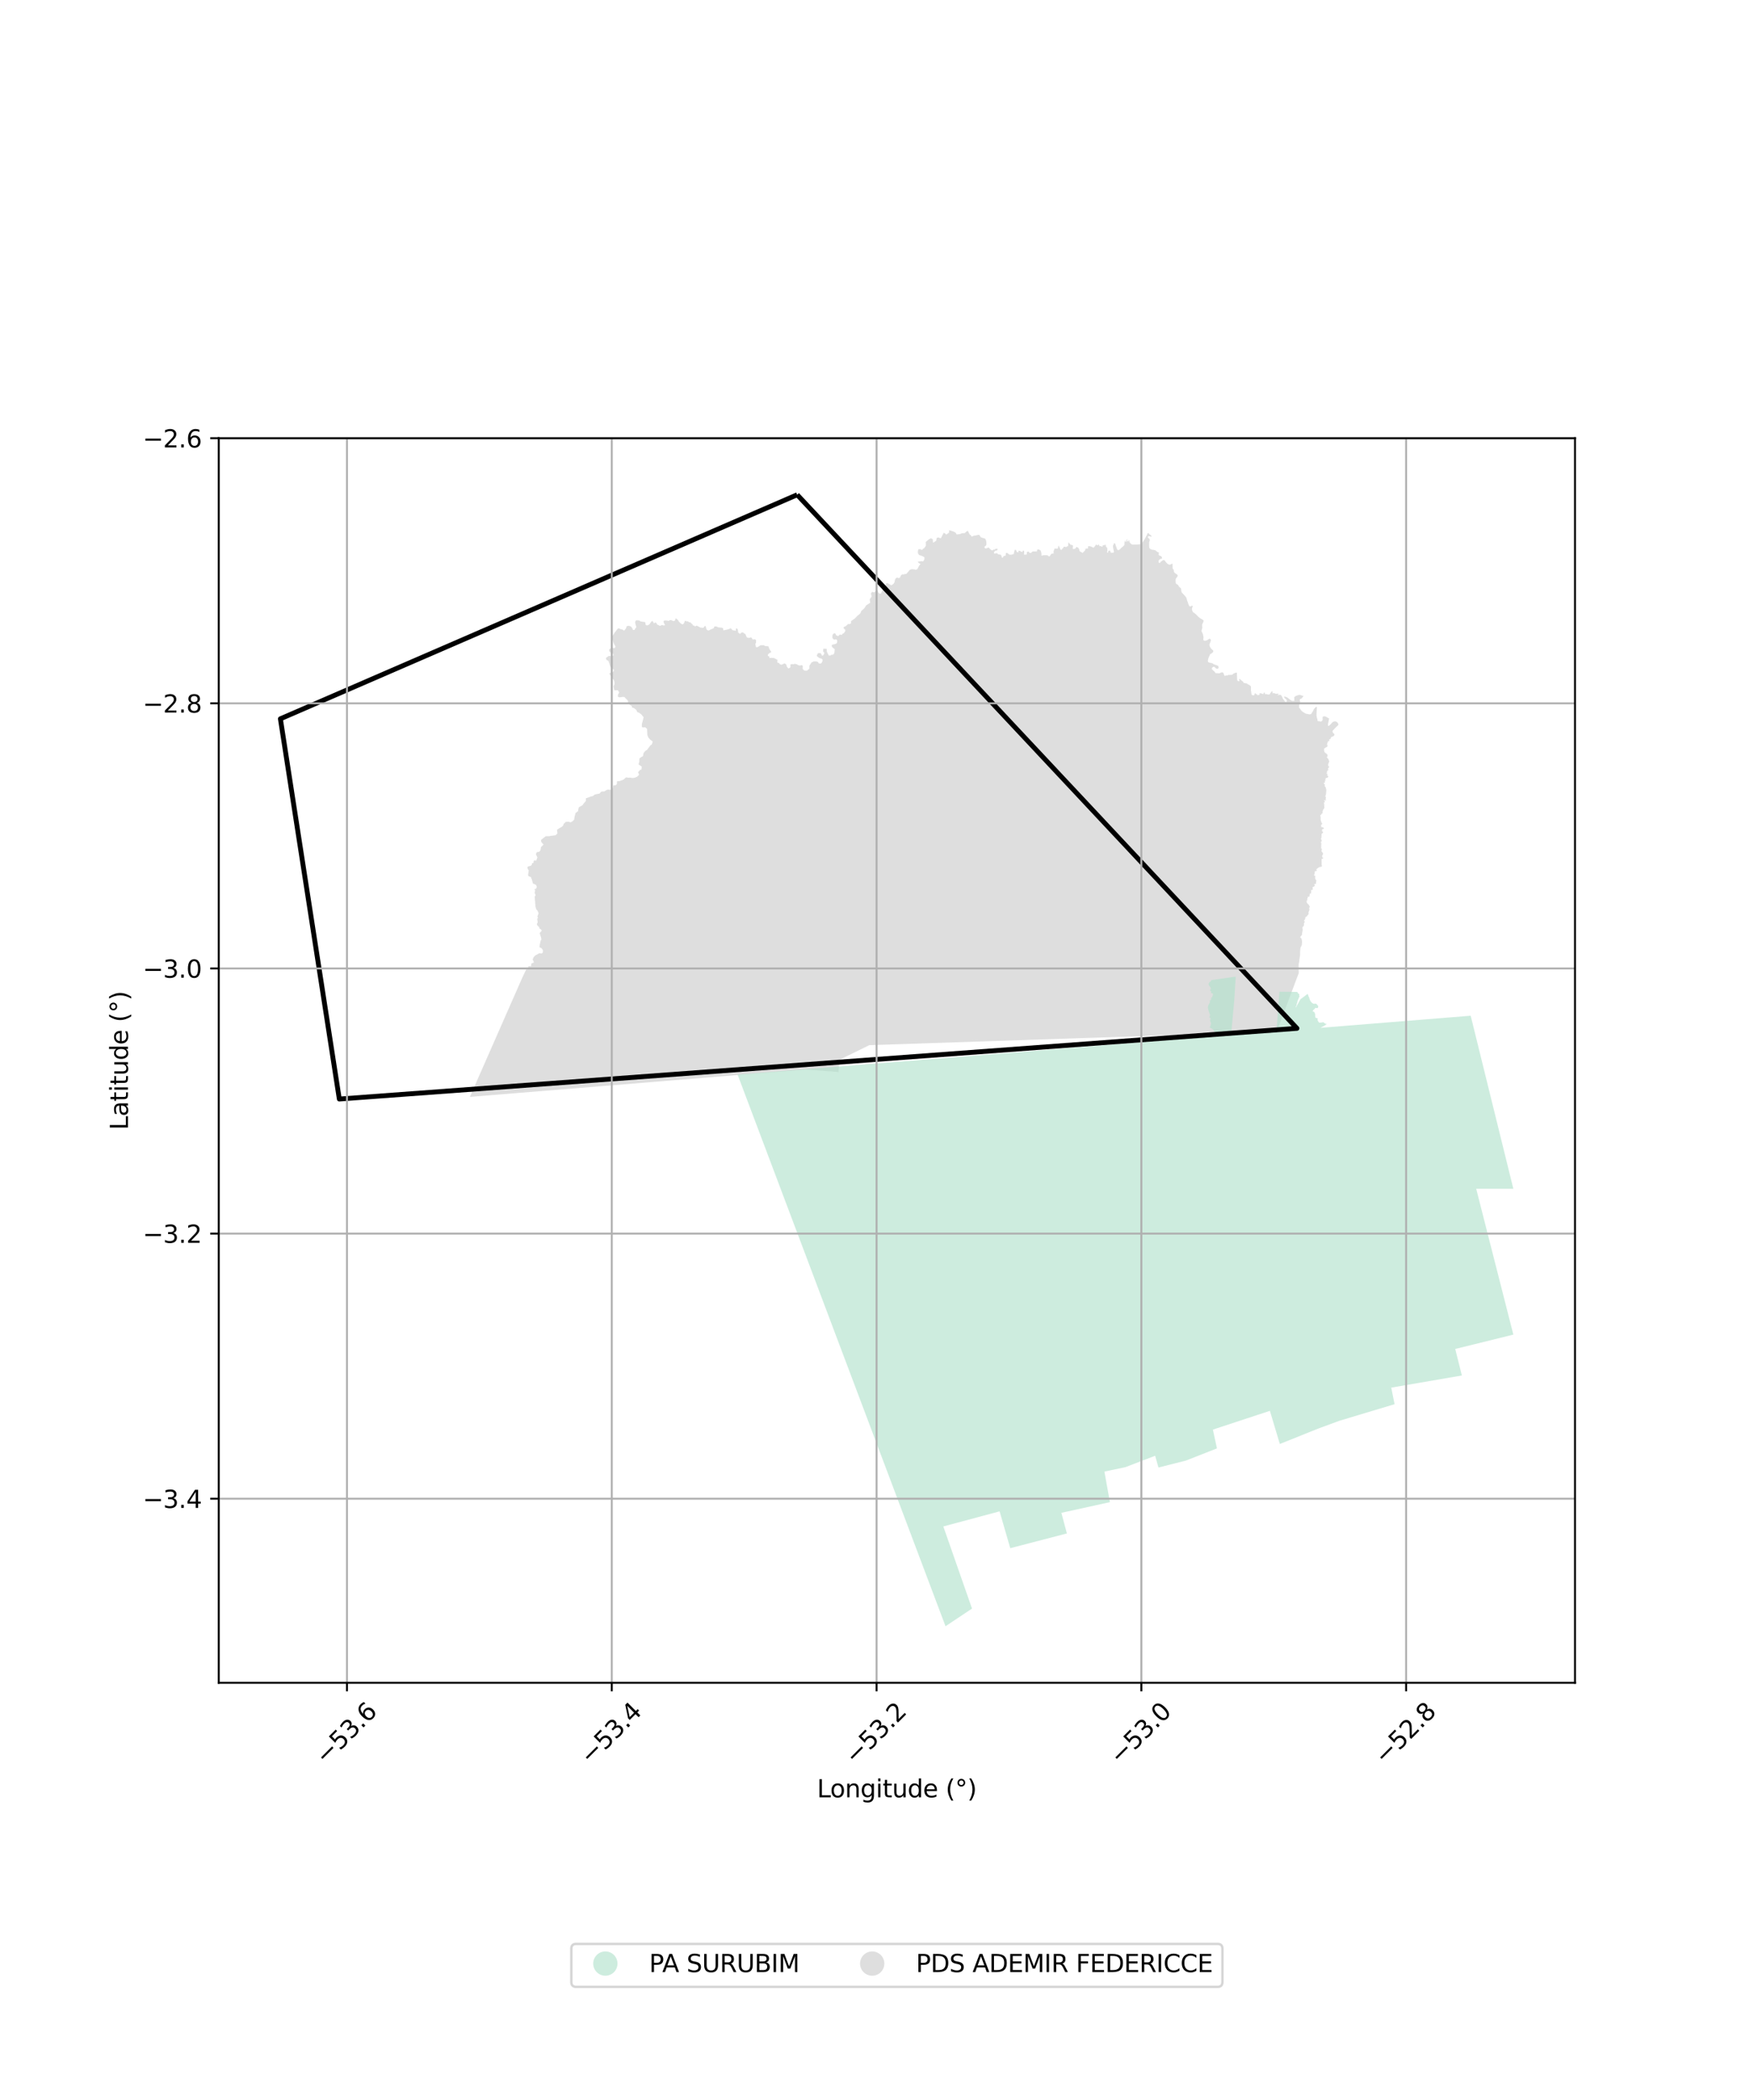 <?xml version="1.0" encoding="utf-8" standalone="no"?>
<!DOCTYPE svg PUBLIC "-//W3C//DTD SVG 1.1//EN"
  "http://www.w3.org/Graphics/SVG/1.1/DTD/svg11.dtd">
<svg xmlns:xlink="http://www.w3.org/1999/xlink" width="720pt" height="864pt" viewBox="0 0 720 864" xmlns="http://www.w3.org/2000/svg" version="1.1">
 <defs>
  <style type="text/css">*{stroke-linejoin: round; stroke-linecap: butt}</style>
 </defs>
 <g id="figure_1">
  <g id="patch_1">
   <path d="M 0 864 
L 720 864 
L 720 0 
L 0 0 
z
" style="fill: #ffffff"/>
  </g>
  <g id="axes_1">
   <g id="patch_2">
    <path d="M 90 692.359 
L 648 692.359 
L 648 180.281 
L 90 180.281 
z
" style="fill: #ffffff"/>
   </g>
   <g id="PatchCollection_1">
    <path d="M 548.105 303.024 
L 547.581 303.458 
L 547.351 304.058 
L 546.775 304.269 
L 547.037 304.799 
L 546.428 304.944 
L 546.171 305.55 
L 545.94 306.413 
L 546.263 306.732 
L 546.037 307.222 
L 545.571 307.482 
L 544.775 307.978 
L 544.794 309.006 
L 545.041 309.56 
L 545.74 310.076 
L 546.157 310.531 
L 546.185 311.168 
L 545.872 311.539 
L 546.581 312.382 
L 546.881 313.284 
L 546.428 314.49 
L 546.495 315.228 
L 546.856 315.279 
L 546.799 315.771 
L 546.396 316.094 
L 546.485 316.955 
L 546.014 317.141 
L 545.96 317.938 
L 545.727 318.215 
L 546.246 318.54 
L 546.249 318.674 
L 545.924 318.924 
L 546.404 319.289 
L 546.541 319.568 
L 546.274 319.887 
L 545.588 320.115 
L 545.264 320.482 
L 545.347 321.161 
L 544.979 321.318 
L 545.202 321.878 
L 544.843 321.977 
L 544.628 322.305 
L 544.745 322.515 
L 545.107 322.767 
L 545.02 323.465 
L 545.405 323.929 
L 545.543 324.349 
L 545.704 325.223 
L 545.504 327.093 
L 545.281 327.456 
L 545.339 327.764 
L 545.505 328.01 
L 545.518 328.456 
L 545.36 328.634 
L 545.355 328.853 
L 545.679 329.132 
L 545.481 329.276 
L 545.116 329.273 
L 544.615 329.328 
L 545.06 329.641 
L 545.1 330.113 
L 544.852 330.079 
L 544.62 330.293 
L 544.781 330.562 
L 544.897 332.511 
L 544.595 332.794 
L 544.269 333.355 
L 544.138 334.041 
L 544.153 334.639 
L 543.617 334.838 
L 543.603 335.224 
L 543.19 335.405 
L 543.245 335.72 
L 543.335 336.425 
L 543.354 337.532 
L 543.564 337.861 
L 543.606 338.373 
L 543.831 338.526 
L 543.975 338.811 
L 543.863 339.219 
L 543.54 339.295 
L 543.573 339.678 
L 543.532 340.24 
L 543.872 340.305 
L 544.422 340.45 
L 544.677 340.77 
L 544.644 341.063 
L 544.015 341.132 
L 543.918 341.617 
L 543.935 341.981 
L 544.188 342.16 
L 544.386 342.397 
L 544.181 342.794 
L 543.772 343.021 
L 543.719 343.5 
L 543.699 344.086 
L 543.654 344.597 
L 543.49 345.234 
L 543.814 345.851 
L 543.573 346.401 
L 543.385 346.654 
L 543.611 346.802 
L 543.566 349.029 
L 543.91 349.316 
L 543.776 349.717 
L 543.671 350.077 
L 543.808 350.38 
L 544.055 350.678 
L 544.333 351.037 
L 544.322 351.355 
L 544.229 351.713 
L 543.936 351.983 
L 544.06 352.818 
L 544.362 352.843 
L 544.421 353.096 
L 544.123 353.308 
L 543.732 353.434 
L 543.78 355.936 
L 543.91 356.201 
L 543.781 356.54 
L 543.284 356.692 
L 542.706 356.792 
L 542.28 357.088 
L 541.82 357.434 
L 541.504 357.776 
L 541.785 358.042 
L 541.728 358.338 
L 541.338 358.364 
L 540.977 358.498 
L 540.908 358.838 
L 540.826 359.489 
L 540.632 360.261 
L 541.161 360.37 
L 541.088 360.883 
L 541.107 361.502 
L 541.264 361.815 
L 541.629 362.316 
L 541.449 362.882 
L 541.495 363.598 
L 540.67 363.762 
L 540.986 364.279 
L 540.798 364.622 
L 540.414 364.816 
L 540.081 364.944 
L 540.069 365.325 
L 540.081 365.676 
L 540.109 366.128 
L 539.55 366.173 
L 539.354 366.349 
L 539.501 366.939 
L 539.399 367.167 
L 539.363 367.664 
L 538.853 367.696 
L 538.842 368.167 
L 538.739 368.528 
L 538.714 368.928 
L 538.416 368.974 
L 538.071 368.863 
L 538.057 369.405 
L 537.883 369.575 
L 537.839 369.82 
L 537.905 370.279 
L 537.691 370.538 
L 537.558 370.824 
L 537.602 371.052 
L 537.677 371.373 
L 537.861 371.676 
L 538.296 372.075 
L 538.648 372.546 
L 538.889 373.104 
L 538.636 373.551 
L 538.752 374.373 
L 538.333 375.376 
L 538.381 375.74 
L 538.443 375.977 
L 538.263 376.244 
L 538.105 376.473 
L 537.825 376.668 
L 537.7 377.071 
L 537.236 377.22 
L 536.998 377.57 
L 537.012 377.956 
L 536.952 378.195 
L 536.808 378.391 
L 536.663 378.507 
L 536.564 378.733 
L 536.547 378.89 
L 536.601 379.03 
L 536.751 379.086 
L 536.814 379.126 
L 536.784 379.359 
L 536.611 379.595 
L 536.473 380.054 
L 536.515 380.618 
L 536.306 381.073 
L 535.917 381.417 
L 535.841 381.866 
L 535.963 382.237 
L 535.919 382.877 
L 535.833 383.4 
L 535.731 383.896 
L 535.685 384.549 
L 535.452 384.904 
L 535.032 385.388 
L 534.994 385.801 
L 535.306 385.956 
L 535.475 386.23 
L 535.719 387.274 
L 535.597 388.879 
L 535.04 389.938 
L 534.934 391.255 
L 534.901 391.32 
L 534.888 392.973 
L 534.61 394.796 
L 534.539 395.598 
L 534.289 396.801 
L 534.361 400.287 
L 525.795 423.155 
L 507.094 425.052 
L 357.66 430.009 
L 345.277 436.076 
L 345.066 441.059 
L 331.145 440.046 
L 193.332 451.291 
L 195.364 446.718 
L 196.847 443.266 
L 214.822 402.386 
L 216.499 398.856 
L 217.242 398.855 
L 217.324 398.296 
L 217.323 397.619 
L 217.582 397.487 
L 218.466 397.55 
L 218.66 396.373 
L 219.678 395.979 
L 219.154 394.708 
L 219.591 393.764 
L 220.232 393.105 
L 221.867 392.19 
L 222.93 392.277 
L 223.323 391.883 
L 223.37 390.919 
L 222.878 390.195 
L 221.928 389.667 
L 222.055 388.792 
L 222.294 387.653 
L 222.421 387.019 
L 222.756 386.555 
L 222.568 385.544 
L 222.02 383.935 
L 222.909 382.895 
L 222.44 382.252 
L 221.995 382.088 
L 221.828 381.484 
L 220.935 380.54 
L 220.929 379.994 
L 221.219 379.586 
L 221.027 377.941 
L 221.379 377.686 
L 221.084 377.114 
L 221.36 376.42 
L 221.584 375.713 
L 221.197 374.781 
L 220.61 374.057 
L 220.277 372.808 
L 219.989 368.823 
L 220.332 368.508 
L 220.264 367.94 
L 219.959 367.398 
L 220.052 366.888 
L 220.184 366.312 
L 219.863 365.925 
L 220.671 365.523 
L 220.835 364.765 
L 220.552 364.089 
L 219.249 363.462 
L 218.821 361.843 
L 218.522 361.199 
L 218.502 360.925 
L 218.298 360.803 
L 217.474 360.496 
L 217.263 360.005 
L 217.539 358.113 
L 217.063 357.401 
L 217.009 356.646 
L 217.499 356.428 
L 218.406 356.194 
L 218.768 355.858 
L 218.889 355.273 
L 219.186 355.046 
L 219.54 355.007 
L 219.564 354.233 
L 219.93 353.987 
L 220.605 354.121 
L 221.109 352.754 
L 220.469 351.457 
L 220.852 350.623 
L 221.911 350.432 
L 222.417 349.659 
L 222.564 348.529 
L 223.627 347.482 
L 222.908 346.68 
L 222.595 346.127 
L 222.613 345.549 
L 224.576 344.017 
L 225.864 344.036 
L 226.584 343.894 
L 227.499 343.783 
L 228.633 343.625 
L 229.353 342.897 
L 229.16 341.399 
L 229.94 340.861 
L 231.264 340.109 
L 231.718 339.59 
L 231.958 338.859 
L 232.335 338.673 
L 232.591 338.228 
L 233.4 338.056 
L 234.097 338.143 
L 234.754 338.344 
L 235.657 337.814 
L 236.248 337.14 
L 236.368 336.17 
L 236.804 334.498 
L 237.825 333.745 
L 237.981 332.737 
L 238.14 332.16 
L 238.652 331.854 
L 239.215 331.561 
L 239.706 331.227 
L 240.194 330.496 
L 240.607 330.091 
L 241.06 329.44 
L 241.058 328.488 
L 241.156 328.341 
L 241.609 328.277 
L 242.456 327.958 
L 243.199 327.679 
L 243.944 327.517 
L 244.459 327.038 
L 245.292 326.745 
L 246.646 326.52 
L 247.392 325.687 
L 248.789 325.554 
L 249.433 325.092 
L 249.813 324.928 
L 250.309 324.884 
L 251.818 325.017 
L 252.059 324.351 
L 252.302 323.476 
L 252.343 323.194 
L 252.614 323.031 
L 253.093 323.159 
L 253.753 322.71 
L 253.872 322.133 
L 253.772 321.648 
L 254.082 321.372 
L 254.539 321.417 
L 254.973 321.321 
L 256.381 320.84 
L 257.603 319.825 
L 258.27 319.929 
L 258.796 320.013 
L 259.127 319.9 
L 259.66 320.02 
L 260.313 320.096 
L 261.208 319.95 
L 262.158 319.559 
L 262.945 318.743 
L 262.528 317.702 
L 263.387 316.732 
L 263.916 316.633 
L 264.023 315.393 
L 262.721 314.512 
L 263.03 313.302 
L 263.046 312.077 
L 263.753 311.51 
L 264.511 311.148 
L 264.789 309.836 
L 265.519 308.921 
L 266.135 308.609 
L 267.661 306.589 
L 268.18 306.298 
L 268.542 305.069 
L 267.58 304.361 
L 266.744 303.469 
L 266.321 302.383 
L 266.215 299.904 
L 265.475 299.212 
L 264.541 299.298 
L 264.066 299.055 
L 264.074 297.936 
L 264.828 295.086 
L 263.738 293.814 
L 262.757 293.14 
L 262.219 292.989 
L 261.764 292.029 
L 260.861 291.338 
L 260.053 291.057 
L 259.881 290.465 
L 258.419 289.482 
L 258.388 288.332 
L 256.89 286.766 
L 255.998 286.748 
L 254.975 286.926 
L 254.199 286.696 
L 254.224 285.846 
L 254.74 284.904 
L 254.216 283.99 
L 252.742 284.007 
L 252.443 282.328 
L 252.82 281.553 
L 252.775 280.506 
L 252.527 279.715 
L 251.513 278.554 
L 251.172 277.832 
L 250.677 277.19 
L 250.854 276.912 
L 251.783 276.778 
L 252.297 276.443 
L 252.608 275.786 
L 252.404 275.319 
L 251.676 275.09 
L 251.069 274.2 
L 250.72 273.065 
L 250.312 271.878 
L 249.521 271.505 
L 249.263 270.713 
L 250.55 269.848 
L 251.775 270.028 
L 252.358 269.779 
L 252.447 269.153 
L 252.12 268.837 
L 251.282 268.66 
L 251.109 268.282 
L 250.646 267.937 
L 250.625 267.184 
L 251.813 266.412 
L 252.36 266.649 
L 252.967 266.61 
L 253.235 265.936 
L 252.729 265.127 
L 252.421 264.448 
L 251.724 262.158 
L 252.883 260.261 
L 254.244 258.55 
L 254.757 258.538 
L 255.313 258.846 
L 256.09 259.019 
L 256.783 259.458 
L 257.522 258.622 
L 257.851 257.61 
L 258.802 257.466 
L 259.605 257.789 
L 260.152 258.458 
L 260.373 259.159 
L 261.031 259.197 
L 261.43 258.517 
L 261.804 258.044 
L 261.386 256.569 
L 261.303 256.154 
L 261.416 255.629 
L 261.64 255.267 
L 262.363 255.217 
L 263.179 255.342 
L 263.538 255.688 
L 265.345 255.942 
L 265.514 256.126 
L 265.619 257.065 
L 266.148 257.341 
L 267.103 256.972 
L 267.566 256.354 
L 267.929 255.849 
L 268.307 255.462 
L 268.79 255.928 
L 268.961 256.476 
L 269.711 256.08 
L 270.186 256.51 
L 270.342 256.929 
L 271.041 257.265 
L 271.498 257.525 
L 272.276 257.163 
L 273.268 257.322 
L 273.625 257.184 
L 273.133 256.315 
L 273.012 255.808 
L 273.143 255.363 
L 273.856 255.269 
L 274.678 255.343 
L 275.009 255.48 
L 275.789 255.081 
L 276.378 255.217 
L 276.899 255.52 
L 277.616 255.424 
L 277.842 254.857 
L 278.015 254.37 
L 279.014 255.146 
L 279.196 255.596 
L 280.113 256.546 
L 280.483 256.724 
L 280.821 256.898 
L 281.2 256.663 
L 281.456 256.359 
L 281.603 255.926 
L 281.878 255.355 
L 282.529 255.669 
L 283.029 255.622 
L 283.45 255.98 
L 284.07 256.086 
L 284.618 256.658 
L 284.891 256.891 
L 285.06 257.039 
L 285.065 257.389 
L 285.596 257.339 
L 285.887 257.748 
L 286.648 257.412 
L 288.201 258.203 
L 289.311 258.335 
L 289.656 258.001 
L 289.954 257.572 
L 290.308 257.551 
L 290.551 258.507 
L 290.769 259.088 
L 291.398 259.415 
L 291.881 259.27 
L 292.644 258.863 
L 293.291 258.633 
L 293.659 258.393 
L 293.945 257.724 
L 294.26 257.741 
L 294.656 257.741 
L 295.208 257.939 
L 295.355 258.035 
L 295.619 258.13 
L 296.722 258.218 
L 297.411 258.379 
L 297.672 259.365 
L 299.735 258.886 
L 300.632 258.443 
L 301.405 259.282 
L 302.75 259.497 
L 302.727 258.736 
L 303.015 258.516 
L 303.499 258.834 
L 303.605 259.397 
L 303.733 260.45 
L 304.091 260.389 
L 304.208 260.742 
L 304.62 260.736 
L 304.808 260.428 
L 305.084 260.262 
L 305.409 260.175 
L 305.686 260.211 
L 305.981 260.365 
L 306.169 260.691 
L 306.65 260.815 
L 306.872 261.365 
L 307.24 262.183 
L 307.598 262.38 
L 308.321 262.445 
L 308.945 262.198 
L 309.421 262.594 
L 309.581 263.078 
L 310.629 263.027 
L 311.085 263.331 
L 311.033 264.583 
L 310.772 264.806 
L 311 266.25 
L 311.668 266.266 
L 312.958 265.447 
L 314.311 265.472 
L 314.704 265.792 
L 316.165 265.909 
L 316.523 266.995 
L 317.157 267.91 
L 317.337 268.274 
L 316.174 268.988 
L 315.873 269.592 
L 316.068 269.956 
L 316.44 270.007 
L 316.605 270.742 
L 317.192 270.646 
L 318.492 270.741 
L 320.041 271.6 
L 319.746 271.826 
L 319.816 272.163 
L 319.882 272.455 
L 319.894 272.781 
L 320.463 272.681 
L 320.739 273.198 
L 321.478 273.509 
L 322.785 272.928 
L 323.436 273.306 
L 323.614 273.732 
L 323.704 274.279 
L 324.346 275.046 
L 325.102 274.647 
L 325.216 274.182 
L 325.204 273.372 
L 325.935 273.202 
L 326.393 273.296 
L 327.009 273.124 
L 327.882 273.318 
L 328.471 273.713 
L 329.284 273.804 
L 329.825 273.615 
L 330.255 273.912 
L 330.235 275.15 
L 330.468 275.465 
L 330.986 275.929 
L 331.968 275.95 
L 333.015 275.08 
L 333.001 273.938 
L 333.551 273.074 
L 333.891 272.554 
L 334.808 272.117 
L 335.905 272.122 
L 336.65 272.45 
L 336.777 272.834 
L 337.19 272.998 
L 337.839 272.953 
L 338.253 272.385 
L 338.476 271.448 
L 337.962 270.935 
L 337.656 270.915 
L 336.992 270.686 
L 336.06 269.894 
L 336.074 269.612 
L 336.558 268.712 
L 337.674 268.741 
L 337.976 269.28 
L 338.139 269.732 
L 338.597 269.696 
L 339.073 269.088 
L 339.111 268.439 
L 338.645 268.104 
L 338.662 267.519 
L 338.799 266.864 
L 340.106 266.943 
L 340.188 268.096 
L 341 269.73 
L 341.806 269.656 
L 342.022 269.369 
L 342.291 269.432 
L 342.684 269.358 
L 343.096 268.998 
L 343.335 268.312 
L 343.436 267.101 
L 342.333 266.215 
L 342.154 265.458 
L 342.653 265.166 
L 343.442 265.024 
L 343.967 264.837 
L 344.347 264.563 
L 344.463 263.518 
L 344.097 263.05 
L 343.042 263.135 
L 342.455 262.43 
L 342.497 261.204 
L 343.133 260.544 
L 343.67 260.637 
L 344.061 261.397 
L 344.866 261.725 
L 345.49 261.083 
L 346.324 261.213 
L 346.654 260.737 
L 347.196 260.507 
L 347.772 259.615 
L 347.768 259.134 
L 347.076 258.475 
L 347.145 258.011 
L 348.016 257.59 
L 348.92 256.735 
L 349.539 256.774 
L 350.132 256.452 
L 350.15 255.542 
L 351.825 254.364 
L 352.635 253.484 
L 354.01 252.324 
L 354.341 251.37 
L 355.63 250.25 
L 356.362 249.083 
L 358.038 247.974 
L 357.832 246.541 
L 358.623 245.42 
L 358.297 244.193 
L 358.725 243.628 
L 358.886 243.48 
L 359.284 243.689 
L 359.868 243.653 
L 360.288 243.098 
L 361.162 243.063 
L 361.303 243.72 
L 361.949 244.286 
L 362.437 244.203 
L 362.712 243.615 
L 363.185 242.531 
L 363.591 241.929 
L 364.039 241.575 
L 364.376 241.447 
L 364.371 241.089 
L 364.395 240.68 
L 364.687 239.872 
L 365.14 239.914 
L 366.064 240.392 
L 366.696 240.829 
L 367.572 240.258 
L 368.037 239.51 
L 368.214 238.551 
L 368.464 238.027 
L 369.046 237.604 
L 369.689 237.858 
L 370.297 237.635 
L 370.584 236.925 
L 370.88 236.494 
L 371.287 236.279 
L 371.759 236.358 
L 372.164 236.207 
L 372.56 236.158 
L 372.964 236.061 
L 374.333 234.437 
L 374.967 234.216 
L 375.465 234.196 
L 376.218 234.278 
L 376.754 234.412 
L 377.404 234.191 
L 378.158 232.748 
L 378.734 232.074 
L 377.943 231.562 
L 377.715 231.363 
L 377.657 231.154 
L 377.869 231.038 
L 378.101 231.041 
L 378.745 230.927 
L 379.176 230.898 
L 379.815 230.977 
L 380.299 230.219 
L 380.335 229.272 
L 379.276 228.701 
L 378.144 228.347 
L 377.667 227.614 
L 377.652 226.731 
L 377.831 225.988 
L 378.766 225.938 
L 379.015 226.223 
L 379.584 226.135 
L 379.817 225.699 
L 380.101 225.625 
L 380.367 225.376 
L 380.929 224.5 
L 380.883 222.976 
L 381.919 222.082 
L 382.517 221.695 
L 383.076 221.467 
L 383.787 221.901 
L 383.849 223.309 
L 385.157 222.511 
L 385.349 221.42 
L 385.658 221.177 
L 386.239 221.13 
L 386.687 221.416 
L 387.149 221.38 
L 388.256 219.177 
L 389.01 219.598 
L 389.247 219.973 
L 390.448 219.173 
L 390.488 218.118 
L 392.102 218.61 
L 393.128 219.111 
L 393.623 219.883 
L 394.928 219.729 
L 395.849 219.389 
L 396.925 219.342 
L 397.62 218.696 
L 398.157 218.39 
L 398.365 218.73 
L 398.951 219.909 
L 399.295 220.06 
L 399.775 220.79 
L 400.332 220.536 
L 400.68 220.395 
L 401.461 220.3 
L 402.418 220.07 
L 402.899 220.04 
L 403.529 221.026 
L 404.234 221.309 
L 404.758 221.405 
L 405.148 221.562 
L 405.422 221.731 
L 405.599 222.113 
L 405.804 222.816 
L 405.846 224.05 
L 405.689 224.408 
L 405.034 224.955 
L 405.157 225.459 
L 405.34 225.658 
L 405.607 225.624 
L 406.1 225.565 
L 406.515 225.298 
L 406.914 225.351 
L 407.281 225.833 
L 407.779 226.243 
L 408.074 226.431 
L 408.455 226.423 
L 408.644 226.122 
L 408.865 226.088 
L 409.014 226.223 
L 409.286 226.084 
L 409.442 225.831 
L 409.866 225.792 
L 410.173 225.758 
L 410.499 225.835 
L 410.386 226.189 
L 410.1 226.501 
L 409.832 226.53 
L 409.503 226.567 
L 409.239 226.832 
L 408.956 227.225 
L 408.959 227.714 
L 410.365 227.63 
L 410.534 228.022 
L 411.724 228.237 
L 411.965 228.507 
L 412.061 228.89 
L 412.205 229.397 
L 412.645 229.421 
L 412.834 228.948 
L 413.04 228.735 
L 413.687 228.672 
L 413.835 227.679 
L 413.975 227.492 
L 414.326 227.464 
L 415.002 227.938 
L 415.409 228.238 
L 416.322 228.21 
L 416.721 227.983 
L 417.101 227.969 
L 417.206 227.406 
L 417.454 226.287 
L 417.832 226.194 
L 418.092 226.324 
L 418.166 226.662 
L 418.455 227.143 
L 418.957 227.274 
L 419.033 226.597 
L 419.65 226.631 
L 420.027 226.946 
L 420.694 227.099 
L 420.807 226.56 
L 421.26 226.546 
L 421.389 226.878 
L 421.29 228.198 
L 422.429 228.156 
L 422.459 227.218 
L 422.822 226.942 
L 423.233 227.002 
L 423.642 227.515 
L 424.438 227.36 
L 424.724 226.899 
L 426.632 226.867 
L 426.759 226.075 
L 427.579 226.1 
L 427.914 226.384 
L 428.151 226.537 
L 428.278 226.897 
L 428.465 227.645 
L 428.496 228.628 
L 429.436 228.416 
L 430.477 228.425 
L 430.991 228.448 
L 431.312 228.756 
L 431.754 228.963 
L 432.049 228.606 
L 432.547 227.873 
L 433.26 227.687 
L 433.472 227.701 
L 433.629 227.622 
L 433.434 227.283 
L 433.527 226.651 
L 433.884 225.682 
L 434.734 225.708 
L 435.242 225.699 
L 435.34 225.113 
L 435.47 224.538 
L 435.591 224.544 
L 435.815 225 
L 436.135 225.63 
L 436.314 226.164 
L 436.79 226.189 
L 437.224 225.548 
L 437.477 225.526 
L 437.596 224.931 
L 438.198 224.955 
L 438.692 225.108 
L 439.071 224.781 
L 439.487 224.645 
L 439.48 223.754 
L 439.621 223.723 
L 439.599 223.554 
L 439.48 223.495 
L 439.495 223.253 
L 439.74 223.289 
L 440.476 224.135 
L 440.802 224.167 
L 441.416 224.365 
L 441.439 224.636 
L 441.427 224.922 
L 441.353 225.88 
L 441.956 225.87 
L 442.537 225.638 
L 442.677 225.207 
L 443.042 224.982 
L 443.202 225.273 
L 443.6 225.229 
L 443.765 225.717 
L 444.011 225.881 
L 444.116 226.732 
L 445.414 227.487 
L 446.491 226.383 
L 446.515 225.833 
L 447.114 225.645 
L 447.628 225.724 
L 447.637 225.129 
L 447.698 224.702 
L 448.204 224.721 
L 448.787 224.824 
L 449.941 225.367 
L 450.972 224.082 
L 451.216 224.086 
L 451.347 224.333 
L 451.688 224.328 
L 451.866 224.141 
L 451.905 223.952 
L 452 223.954 
L 452.441 224.761 
L 452.916 224.598 
L 453.255 224.931 
L 453.6 224.914 
L 453.623 224.439 
L 454.932 224.11 
L 455.01 224.864 
L 455.556 225.476 
L 455.619 226.604 
L 455.453 227.171 
L 455.58 227.414 
L 455.927 227.33 
L 455.979 226.77 
L 456.158 226.529 
L 456.763 226.577 
L 456.814 226.9 
L 457.015 227.414 
L 458.088 227.411 
L 458.314 227.098 
L 458.18 226.447 
L 457.965 225.321 
L 457.879 224.559 
L 458.102 224.202 
L 458.185 223.927 
L 458.237 223.65 
L 458.512 223.539 
L 458.802 223.596 
L 458.863 223.854 
L 458.979 224.23 
L 459.072 224.504 
L 459.223 224.868 
L 459.384 225.317 
L 459.489 225.79 
L 459.911 226.352 
L 460.463 226.258 
L 460.932 225.846 
L 461.282 225.458 
L 461.626 225.164 
L 462.102 224.794 
L 462.62 224.241 
L 462.626 223.516 
L 462.674 223.277 
L 462.751 222.553 
L 462.862 222.459 
L 463.006 222.467 
L 463.018 222.895 
L 463.194 222.954 
L 463.43 222.755 
L 463.488 222.198 
L 463.515 221.998 
L 463.816 221.861 
L 463.928 221.984 
L 463.787 222.132 
L 463.741 222.459 
L 463.902 222.732 
L 464.222 222.743 
L 464.418 222.452 
L 464.45 222.077 
L 464.555 222.082 
L 464.633 222.396 
L 464.713 223.024 
L 465.197 223.642 
L 465.82 224.054 
L 467.979 224.014 
L 468.801 223.957 
L 469.701 223.724 
L 470.434 222.562 
L 470.949 221.823 
L 471.543 220.693 
L 471.911 219.994 
L 472.07 219.505 
L 472.337 219.313 
L 472.611 219.388 
L 472.897 219.82 
L 473.632 220.287 
L 473.777 220.614 
L 473.513 220.851 
L 473.109 220.629 
L 472.534 220.599 
L 472.318 220.737 
L 472.263 221.105 
L 472.556 221.411 
L 472.964 221.75 
L 473.018 222.025 
L 473.044 222.438 
L 472.823 222.941 
L 472.778 224.247 
L 472.839 225.374 
L 473.305 225.921 
L 474.045 226.185 
L 474.687 226.254 
L 475.393 226.418 
L 475.805 226.746 
L 476.116 227.074 
L 476.527 227.206 
L 476.82 227.34 
L 476.761 227.701 
L 476.714 228.105 
L 476.814 228.399 
L 477.154 228.651 
L 477.43 228.671 
L 477.716 228.824 
L 477.998 229.205 
L 478.11 229.695 
L 477.939 229.847 
L 477.614 229.886 
L 477.037 230.232 
L 476.742 230.54 
L 476.692 231.027 
L 476.803 231.537 
L 477.184 231.646 
L 477.699 230.998 
L 478.154 230.711 
L 478.556 230.442 
L 478.869 230.444 
L 479.195 230.57 
L 479.474 230.998 
L 479.883 231.495 
L 480.157 231.815 
L 480.609 232.155 
L 481.119 232.326 
L 481.682 232.231 
L 482.077 231.975 
L 482.408 231.96 
L 482.452 232.229 
L 482.391 232.596 
L 482.415 233.236 
L 482.445 233.809 
L 482.597 234.08 
L 482.806 234.318 
L 482.887 234.58 
L 482.976 235.14 
L 483.156 235.555 
L 483.9 236.116 
L 484.47 236.523 
L 484.534 236.931 
L 484.274 237.434 
L 483.789 238.043 
L 483.659 238.619 
L 483.739 239.949 
L 484.137 240.356 
L 484.545 240.542 
L 484.835 240.944 
L 485.118 241.394 
L 485.908 242.086 
L 486.009 243.09 
L 486.181 243.713 
L 487 244.589 
L 487.989 245.725 
L 488.216 246.23 
L 488.403 247.094 
L 488.699 247.765 
L 488.988 248.737 
L 489.35 249.405 
L 489.774 249.536 
L 490.306 249.24 
L 490.578 249.228 
L 490.758 249.531 
L 490.534 249.88 
L 490.425 250.425 
L 490.4 250.854 
L 490.583 251.319 
L 490.749 251.761 
L 490.995 251.941 
L 491.854 252.567 
L 493.08 253.811 
L 493.893 254.449 
L 494.56 254.777 
L 494.905 255.072 
L 495.204 255.27 
L 495.126 255.859 
L 494.936 256.187 
L 494.581 257.099 
L 494.637 257.72 
L 494.665 258.396 
L 494.526 258.654 
L 494.484 258.971 
L 494.302 259.61 
L 494.939 260.989 
L 495.146 262.105 
L 495.14 262.675 
L 495.048 263.069 
L 495.24 263.515 
L 495.814 263.658 
L 496.63 263.408 
L 497.656 262.74 
L 498.073 263.057 
L 498.22 263.394 
L 498.038 263.953 
L 497.807 264.612 
L 497.559 265.349 
L 497.688 265.773 
L 497.901 266.282 
L 498.399 267.001 
L 499.107 267.599 
L 499.219 267.992 
L 499.03 268.346 
L 498.36 268.906 
L 497.895 269.121 
L 497.685 269.66 
L 497.548 269.978 
L 497.384 270.278 
L 497.14 270.921 
L 496.935 271.942 
L 497.12 272.44 
L 497.583 272.617 
L 498.133 272.756 
L 498.498 272.831 
L 498.877 272.934 
L 499.414 273.319 
L 500.35 273.623 
L 501.23 273.988 
L 501.379 274.652 
L 501.187 275.093 
L 500.592 275.142 
L 500.127 274.896 
L 499.672 274.349 
L 499.211 274.34 
L 498.726 274.671 
L 498.559 275.305 
L 499.634 276.288 
L 500.102 276.923 
L 501.276 277 
L 501.762 277.017 
L 501.974 276.916 
L 502.193 276.781 
L 502.65 276.627 
L 503.01 276.605 
L 503.235 276.822 
L 503.437 277.04 
L 503.51 277.368 
L 503.723 277.907 
L 503.951 278.135 
L 504.318 277.919 
L 504.778 277.896 
L 505.136 277.896 
L 505.39 277.68 
L 506.02 277.703 
L 506.318 277.64 
L 506.549 277.657 
L 506.867 277.605 
L 507.203 277.497 
L 507.247 277.29 
L 507.448 277.171 
L 507.945 276.935 
L 508.606 276.725 
L 508.883 276.754 
L 509.005 279.816 
L 509.206 280.116 
L 509.704 280.305 
L 510.003 280.166 
L 509.766 279.571 
L 509.928 279.386 
L 510.094 279.428 
L 510.36 279.45 
L 510.494 279.768 
L 510.774 279.975 
L 511.036 280.146 
L 511.486 280.518 
L 511.736 281.028 
L 512.266 281.037 
L 512.499 281.158 
L 512.924 281.153 
L 513.298 281.466 
L 513.739 281.669 
L 514.152 281.931 
L 514.61 282.318 
L 514.705 283.523 
L 514.635 284.025 
L 514.767 284.462 
L 514.794 284.854 
L 514.862 285.44 
L 515.043 285.934 
L 515.649 286.101 
L 516.113 285.966 
L 516.211 285.415 
L 516.41 285.232 
L 516.606 285.262 
L 516.776 285.604 
L 517.114 285.604 
L 517.24 285.858 
L 517.429 286.049 
L 517.826 285.894 
L 518.2 285.867 
L 518.259 285.16 
L 518.994 285.285 
L 519.295 285.461 
L 519.856 285.55 
L 519.939 285.036 
L 520.054 284.964 
L 520.346 284.956 
L 520.389 285.401 
L 520.469 285.579 
L 520.879 285.597 
L 521.234 285.588 
L 521.574 285.75 
L 522.452 285.711 
L 522.559 285.294 
L 522.826 284.983 
L 523.142 284.503 
L 523.465 284.374 
L 523.552 284.639 
L 523.522 285.205 
L 524.355 285.186 
L 524.899 285.477 
L 525.565 285.403 
L 525.831 285.332 
L 525.994 285.434 
L 526.038 285.572 
L 525.616 285.912 
L 525.783 286.054 
L 526.016 285.886 
L 526.927 285.891 
L 527.152 286.118 
L 527.45 286.559 
L 527.825 287.537 
L 528.423 288.247 
L 528.779 288.749 
L 529.299 288.776 
L 529.435 288.463 
L 529.416 288.066 
L 529.092 287.605 
L 528.623 287.333 
L 528.217 286.71 
L 528.554 286.623 
L 528.811 286.623 
L 529.029 286.782 
L 529.332 286.794 
L 529.795 287.105 
L 530.386 287.564 
L 530.964 288.026 
L 531.627 288.372 
L 532.543 288.371 
L 532.496 286.841 
L 533.058 286.378 
L 533.873 286.067 
L 534.45 285.888 
L 535.044 285.947 
L 536.307 286.388 
L 535.539 287.343 
L 534.843 287.683 
L 534.71 288.192 
L 534.962 288.59 
L 534.718 289.433 
L 534.505 290.147 
L 534.47 291.119 
L 535.025 291.792 
L 535.425 292.388 
L 535.953 292.84 
L 536.504 293.195 
L 537.232 293.61 
L 538.04 293.775 
L 538.783 293.922 
L 539.229 293.844 
L 539.57 293.607 
L 539.892 293.05 
L 540.242 292.513 
L 540.493 291.912 
L 540.759 291.523 
L 541.162 291.104 
L 541.498 290.842 
L 541.737 290.852 
L 541.823 291.085 
L 541.641 293.542 
L 541.667 294.385 
L 541.743 295.008 
L 541.945 295.77 
L 542.064 296.067 
L 542.043 296.492 
L 542.24 296.698 
L 543.644 296.867 
L 543.945 296.504 
L 544.168 296.176 
L 544.154 295.647 
L 544.155 295.261 
L 544.196 294.948 
L 544.463 294.778 
L 544.853 294.689 
L 545.214 294.743 
L 545.698 294.955 
L 546.122 295.253 
L 546.495 295.401 
L 546.831 295.647 
L 546.69 296.326 
L 546.639 296.682 
L 546.564 297.023 
L 546.463 297.409 
L 546.381 297.783 
L 546.355 298.152 
L 546.377 298.48 
L 546.443 298.628 
L 546.676 298.655 
L 546.993 298.405 
L 547.557 297.934 
L 547.873 297.523 
L 548.162 297.205 
L 548.531 296.979 
L 548.922 296.818 
L 549.302 296.788 
L 549.571 296.825 
L 549.824 296.928 
L 550.123 297.128 
L 550.314 297.344 
L 550.482 297.551 
L 550.594 297.789 
L 550.66 298.142 
L 550.529 298.391 
L 550.213 298.675 
L 549.439 299.426 
L 548.705 300.2 
L 548.344 300.588 
L 548.262 300.851 
L 548.26 301.231 
L 548.531 301.596 
L 549.032 302.034 
L 548.995 302.384 
L 548.824 302.708 
L 548.639 302.862 
L 548.403 302.991 
L 548.388 303.076 
L 548.105 303.024 
" clip-path="url(#pb8c748f31b)" style="fill: #cccccc; fill-opacity: 0.65"/>
    <path d="M 497.434 422.647 
L 497.765 422.72 
L 497.986 422.103 
L 498.256 421.144 
L 497.907 420.096 
L 497.881 419.578 
L 498.174 418.952 
L 498.003 418.909 
L 497.556 418.543 
L 497.753 418.025 
L 497.913 417.52 
L 497.652 417.079 
L 497.477 416.536 
L 497.14 415.514 
L 496.939 414.517 
L 497.16 413.532 
L 497.431 413.026 
L 497.801 412.521 
L 497.775 412.016 
L 497.626 411.777 
L 497.997 411.612 
L 498.343 411.006 
L 498.279 410.412 
L 498.601 410.412 
L 498.774 410.02 
L 499.007 409.363 
L 498.994 408.732 
L 498.193 408.599 
L 498.299 408.304 
L 498.31 407.963 
L 498.037 407.686 
L 497.764 407.496 
L 498.147 406.877 
L 498.021 406.221 
L 497.412 405.414 
L 497.188 404.833 
L 497.422 404.568 
L 497.594 403.949 
L 497.929 404.024 
L 498.089 403.759 
L 498.299 403.367 
L 498.41 403.228 
L 508.429 401.803 
L 507.809 411.639 
L 506.505 425.838 
L 525.185 424.335 
L 526.372 408.019 
L 533.731 408.112 
L 534.104 408.755 
L 534.601 408.994 
L 534.478 409.512 
L 534.591 409.752 
L 534.678 410.08 
L 534.32 410.535 
L 534.271 410.851 
L 534.111 411.204 
L 533.864 411.735 
L 533.743 412.505 
L 533.521 412.935 
L 533.415 413.838 
L 533.201 413.882 
L 533.141 414.564 
L 535.015 411.153 
L 537.995 408.915 
L 538.145 409.293 
L 538.319 409.634 
L 538.357 410.012 
L 538.631 410.328 
L 538.719 410.82 
L 539.105 411.767 
L 539.205 411.918 
L 539.876 412.688 
L 540.757 413.111 
L 540.731 412.888 
L 541.537 412.989 
L 542.059 413.543 
L 542.394 414.023 
L 542.222 414.593 
L 541.987 414.781 
L 541.665 414.731 
L 541.182 414.655 
L 540.753 415.33 
L 540.7 415.098 
L 540.017 416.068 
L 540.715 416.348 
L 541.127 417.307 
L 541.078 417.711 
L 541.155 418.544 
L 541.291 418.72 
L 542.215 419.03 
L 542.037 419.503 
L 542.274 420.172 
L 542.771 420.764 
L 543.774 420.687 
L 544.418 420.56 
L 545.287 421.191 
L 545.881 421.255 
L 545.289 421.771 
L 543.275 422.879 
L 605.085 417.901 
L 622.636 489.105 
L 607.354 489.104 
L 622.636 549.097 
L 598.73 555.006 
L 601.453 565.914 
L 572.402 570.913 
L 573.764 577.73 
L 551.068 584.547 
L 542.443 587.729 
L 526.556 594.092 
L 522.471 580.457 
L 499.018 588.183 
L 500.683 595.91 
L 487.973 600.909 
L 476.625 603.788 
L 475.263 598.94 
L 463.007 603.636 
L 454.383 605.454 
L 456.652 618.028 
L 436.68 622.422 
L 438.949 630.905 
L 415.648 636.966 
L 411.26 621.816 
L 388.11 628.027 
L 399.912 661.811 
L 389.018 669.083 
L 303.465 442.129 
L 499.362 426.412 
L 499.668 425.977 
L 499.753 425.144 
L 499.565 424.273 
L 499.142 423.604 
L 498.757 423.365 
L 498.559 423.201 
L 497.434 422.647 
" clip-path="url(#pb8c748f31b)" style="fill: #b3e2cd; fill-opacity: 0.65"/>
   </g>
   <g id="PatchCollection_2">
    <path d="M 327.981 203.557 
L 533.604 423.091 
L 139.606 452.172 
L 115.364 295.738 
L 327.981 203.557 
" clip-path="url(#pb8c748f31b)" style="fill: none; stroke: #000000; stroke-width: 2"/>
   </g>
   <g id="matplotlib.axis_1">
    <g id="xtick_1">
     <g id="line2d_1">
      <path d="M 142.761 692.359 
L 142.761 180.281 
" clip-path="url(#pb8c748f31b)" style="fill: none; stroke: #b0b0b0; stroke-width: 0.8; stroke-linecap: square"/>
     </g>
     <g id="line2d_2">
      <defs>
       <path id="ma698df791a" d="M 0 0 
L 0 3.5 
" style="stroke: #000000; stroke-width: 0.8"/>
      </defs>
      <g>
       <use xlink:href="#ma698df791a" x="142.761" y="692.359" style="stroke: #000000; stroke-width: 0.8"/>
      </g>
     </g>
     <g id="text_1">
      <!-- −53.6 -->
      <g transform="translate(133.878 726.401) rotate(-45) scale(0.1 -0.1)">
       <defs>
        <path id="DejaVuSans-2212" d="M 678 2272 
L 4684 2272 
L 4684 1741 
L 678 1741 
L 678 2272 
z
" transform="scale(0.016)"/>
        <path id="DejaVuSans-35" d="M 691 4666 
L 3169 4666 
L 3169 4134 
L 1269 4134 
L 1269 2991 
Q 1406 3038 1543 3061 
Q 1681 3084 1819 3084 
Q 2600 3084 3056 2656 
Q 3513 2228 3513 1497 
Q 3513 744 3044 326 
Q 2575 -91 1722 -91 
Q 1428 -91 1123 -41 
Q 819 9 494 109 
L 494 744 
Q 775 591 1075 516 
Q 1375 441 1709 441 
Q 2250 441 2565 725 
Q 2881 1009 2881 1497 
Q 2881 1984 2565 2268 
Q 2250 2553 1709 2553 
Q 1456 2553 1204 2497 
Q 953 2441 691 2322 
L 691 4666 
z
" transform="scale(0.016)"/>
        <path id="DejaVuSans-33" d="M 2597 2516 
Q 3050 2419 3304 2112 
Q 3559 1806 3559 1356 
Q 3559 666 3084 287 
Q 2609 -91 1734 -91 
Q 1441 -91 1130 -33 
Q 819 25 488 141 
L 488 750 
Q 750 597 1062 519 
Q 1375 441 1716 441 
Q 2309 441 2620 675 
Q 2931 909 2931 1356 
Q 2931 1769 2642 2001 
Q 2353 2234 1838 2234 
L 1294 2234 
L 1294 2753 
L 1863 2753 
Q 2328 2753 2575 2939 
Q 2822 3125 2822 3475 
Q 2822 3834 2567 4026 
Q 2313 4219 1838 4219 
Q 1578 4219 1281 4162 
Q 984 4106 628 3988 
L 628 4550 
Q 988 4650 1302 4700 
Q 1616 4750 1894 4750 
Q 2613 4750 3031 4423 
Q 3450 4097 3450 3541 
Q 3450 3153 3228 2886 
Q 3006 2619 2597 2516 
z
" transform="scale(0.016)"/>
        <path id="DejaVuSans-2e" d="M 684 794 
L 1344 794 
L 1344 0 
L 684 0 
L 684 794 
z
" transform="scale(0.016)"/>
        <path id="DejaVuSans-36" d="M 2113 2584 
Q 1688 2584 1439 2293 
Q 1191 2003 1191 1497 
Q 1191 994 1439 701 
Q 1688 409 2113 409 
Q 2538 409 2786 701 
Q 3034 994 3034 1497 
Q 3034 2003 2786 2293 
Q 2538 2584 2113 2584 
z
M 3366 4563 
L 3366 3988 
Q 3128 4100 2886 4159 
Q 2644 4219 2406 4219 
Q 1781 4219 1451 3797 
Q 1122 3375 1075 2522 
Q 1259 2794 1537 2939 
Q 1816 3084 2150 3084 
Q 2853 3084 3261 2657 
Q 3669 2231 3669 1497 
Q 3669 778 3244 343 
Q 2819 -91 2113 -91 
Q 1303 -91 875 529 
Q 447 1150 447 2328 
Q 447 3434 972 4092 
Q 1497 4750 2381 4750 
Q 2619 4750 2861 4703 
Q 3103 4656 3366 4563 
z
" transform="scale(0.016)"/>
       </defs>
       <use xlink:href="#DejaVuSans-2212"/>
       <use xlink:href="#DejaVuSans-35" transform="translate(83.789 0)"/>
       <use xlink:href="#DejaVuSans-33" transform="translate(147.412 0)"/>
       <use xlink:href="#DejaVuSans-2e" transform="translate(211.035 0)"/>
       <use xlink:href="#DejaVuSans-36" transform="translate(242.822 0)"/>
      </g>
     </g>
    </g>
    <g id="xtick_2">
     <g id="line2d_3">
      <path d="M 251.702 692.359 
L 251.702 180.281 
" clip-path="url(#pb8c748f31b)" style="fill: none; stroke: #b0b0b0; stroke-width: 0.8; stroke-linecap: square"/>
     </g>
     <g id="line2d_4">
      <g>
       <use xlink:href="#ma698df791a" x="251.702" y="692.359" style="stroke: #000000; stroke-width: 0.8"/>
      </g>
     </g>
     <g id="text_2">
      <!-- −53.4 -->
      <g transform="translate(242.818 726.401) rotate(-45) scale(0.1 -0.1)">
       <defs>
        <path id="DejaVuSans-34" d="M 2419 4116 
L 825 1625 
L 2419 1625 
L 2419 4116 
z
M 2253 4666 
L 3047 4666 
L 3047 1625 
L 3713 1625 
L 3713 1100 
L 3047 1100 
L 3047 0 
L 2419 0 
L 2419 1100 
L 313 1100 
L 313 1709 
L 2253 4666 
z
" transform="scale(0.016)"/>
       </defs>
       <use xlink:href="#DejaVuSans-2212"/>
       <use xlink:href="#DejaVuSans-35" transform="translate(83.789 0)"/>
       <use xlink:href="#DejaVuSans-33" transform="translate(147.412 0)"/>
       <use xlink:href="#DejaVuSans-2e" transform="translate(211.035 0)"/>
       <use xlink:href="#DejaVuSans-34" transform="translate(242.822 0)"/>
      </g>
     </g>
    </g>
    <g id="xtick_3">
     <g id="line2d_5">
      <path d="M 360.642 692.359 
L 360.642 180.281 
" clip-path="url(#pb8c748f31b)" style="fill: none; stroke: #b0b0b0; stroke-width: 0.8; stroke-linecap: square"/>
     </g>
     <g id="line2d_6">
      <g>
       <use xlink:href="#ma698df791a" x="360.642" y="692.359" style="stroke: #000000; stroke-width: 0.8"/>
      </g>
     </g>
     <g id="text_3">
      <!-- −53.2 -->
      <g transform="translate(351.759 726.401) rotate(-45) scale(0.1 -0.1)">
       <defs>
        <path id="DejaVuSans-32" d="M 1228 531 
L 3431 531 
L 3431 0 
L 469 0 
L 469 531 
Q 828 903 1448 1529 
Q 2069 2156 2228 2338 
Q 2531 2678 2651 2914 
Q 2772 3150 2772 3378 
Q 2772 3750 2511 3984 
Q 2250 4219 1831 4219 
Q 1534 4219 1204 4116 
Q 875 4013 500 3803 
L 500 4441 
Q 881 4594 1212 4672 
Q 1544 4750 1819 4750 
Q 2544 4750 2975 4387 
Q 3406 4025 3406 3419 
Q 3406 3131 3298 2873 
Q 3191 2616 2906 2266 
Q 2828 2175 2409 1742 
Q 1991 1309 1228 531 
z
" transform="scale(0.016)"/>
       </defs>
       <use xlink:href="#DejaVuSans-2212"/>
       <use xlink:href="#DejaVuSans-35" transform="translate(83.789 0)"/>
       <use xlink:href="#DejaVuSans-33" transform="translate(147.412 0)"/>
       <use xlink:href="#DejaVuSans-2e" transform="translate(211.035 0)"/>
       <use xlink:href="#DejaVuSans-32" transform="translate(242.822 0)"/>
      </g>
     </g>
    </g>
    <g id="xtick_4">
     <g id="line2d_7">
      <path d="M 469.583 692.359 
L 469.583 180.281 
" clip-path="url(#pb8c748f31b)" style="fill: none; stroke: #b0b0b0; stroke-width: 0.8; stroke-linecap: square"/>
     </g>
     <g id="line2d_8">
      <g>
       <use xlink:href="#ma698df791a" x="469.583" y="692.359" style="stroke: #000000; stroke-width: 0.8"/>
      </g>
     </g>
     <g id="text_4">
      <!-- −53.0 -->
      <g transform="translate(460.699 726.401) rotate(-45) scale(0.1 -0.1)">
       <defs>
        <path id="DejaVuSans-30" d="M 2034 4250 
Q 1547 4250 1301 3770 
Q 1056 3291 1056 2328 
Q 1056 1369 1301 889 
Q 1547 409 2034 409 
Q 2525 409 2770 889 
Q 3016 1369 3016 2328 
Q 3016 3291 2770 3770 
Q 2525 4250 2034 4250 
z
M 2034 4750 
Q 2819 4750 3233 4129 
Q 3647 3509 3647 2328 
Q 3647 1150 3233 529 
Q 2819 -91 2034 -91 
Q 1250 -91 836 529 
Q 422 1150 422 2328 
Q 422 3509 836 4129 
Q 1250 4750 2034 4750 
z
" transform="scale(0.016)"/>
       </defs>
       <use xlink:href="#DejaVuSans-2212"/>
       <use xlink:href="#DejaVuSans-35" transform="translate(83.789 0)"/>
       <use xlink:href="#DejaVuSans-33" transform="translate(147.412 0)"/>
       <use xlink:href="#DejaVuSans-2e" transform="translate(211.035 0)"/>
       <use xlink:href="#DejaVuSans-30" transform="translate(242.822 0)"/>
      </g>
     </g>
    </g>
    <g id="xtick_5">
     <g id="line2d_9">
      <path d="M 578.523 692.359 
L 578.523 180.281 
" clip-path="url(#pb8c748f31b)" style="fill: none; stroke: #b0b0b0; stroke-width: 0.8; stroke-linecap: square"/>
     </g>
     <g id="line2d_10">
      <g>
       <use xlink:href="#ma698df791a" x="578.523" y="692.359" style="stroke: #000000; stroke-width: 0.8"/>
      </g>
     </g>
     <g id="text_5">
      <!-- −52.8 -->
      <g transform="translate(569.64 726.401) rotate(-45) scale(0.1 -0.1)">
       <defs>
        <path id="DejaVuSans-38" d="M 2034 2216 
Q 1584 2216 1326 1975 
Q 1069 1734 1069 1313 
Q 1069 891 1326 650 
Q 1584 409 2034 409 
Q 2484 409 2743 651 
Q 3003 894 3003 1313 
Q 3003 1734 2745 1975 
Q 2488 2216 2034 2216 
z
M 1403 2484 
Q 997 2584 770 2862 
Q 544 3141 544 3541 
Q 544 4100 942 4425 
Q 1341 4750 2034 4750 
Q 2731 4750 3128 4425 
Q 3525 4100 3525 3541 
Q 3525 3141 3298 2862 
Q 3072 2584 2669 2484 
Q 3125 2378 3379 2068 
Q 3634 1759 3634 1313 
Q 3634 634 3220 271 
Q 2806 -91 2034 -91 
Q 1263 -91 848 271 
Q 434 634 434 1313 
Q 434 1759 690 2068 
Q 947 2378 1403 2484 
z
M 1172 3481 
Q 1172 3119 1398 2916 
Q 1625 2713 2034 2713 
Q 2441 2713 2670 2916 
Q 2900 3119 2900 3481 
Q 2900 3844 2670 4047 
Q 2441 4250 2034 4250 
Q 1625 4250 1398 4047 
Q 1172 3844 1172 3481 
z
" transform="scale(0.016)"/>
       </defs>
       <use xlink:href="#DejaVuSans-2212"/>
       <use xlink:href="#DejaVuSans-35" transform="translate(83.789 0)"/>
       <use xlink:href="#DejaVuSans-32" transform="translate(147.412 0)"/>
       <use xlink:href="#DejaVuSans-2e" transform="translate(211.035 0)"/>
       <use xlink:href="#DejaVuSans-38" transform="translate(242.822 0)"/>
      </g>
     </g>
    </g>
    <g id="text_6">
     <!-- Longitude (°) -->
     <g transform="translate(336.14 739.47) scale(0.1 -0.1)">
      <defs>
       <path id="DejaVuSans-4c" d="M 628 4666 
L 1259 4666 
L 1259 531 
L 3531 531 
L 3531 0 
L 628 0 
L 628 4666 
z
" transform="scale(0.016)"/>
       <path id="DejaVuSans-6f" d="M 1959 3097 
Q 1497 3097 1228 2736 
Q 959 2375 959 1747 
Q 959 1119 1226 758 
Q 1494 397 1959 397 
Q 2419 397 2687 759 
Q 2956 1122 2956 1747 
Q 2956 2369 2687 2733 
Q 2419 3097 1959 3097 
z
M 1959 3584 
Q 2709 3584 3137 3096 
Q 3566 2609 3566 1747 
Q 3566 888 3137 398 
Q 2709 -91 1959 -91 
Q 1206 -91 779 398 
Q 353 888 353 1747 
Q 353 2609 779 3096 
Q 1206 3584 1959 3584 
z
" transform="scale(0.016)"/>
       <path id="DejaVuSans-6e" d="M 3513 2113 
L 3513 0 
L 2938 0 
L 2938 2094 
Q 2938 2591 2744 2837 
Q 2550 3084 2163 3084 
Q 1697 3084 1428 2787 
Q 1159 2491 1159 1978 
L 1159 0 
L 581 0 
L 581 3500 
L 1159 3500 
L 1159 2956 
Q 1366 3272 1645 3428 
Q 1925 3584 2291 3584 
Q 2894 3584 3203 3211 
Q 3513 2838 3513 2113 
z
" transform="scale(0.016)"/>
       <path id="DejaVuSans-67" d="M 2906 1791 
Q 2906 2416 2648 2759 
Q 2391 3103 1925 3103 
Q 1463 3103 1205 2759 
Q 947 2416 947 1791 
Q 947 1169 1205 825 
Q 1463 481 1925 481 
Q 2391 481 2648 825 
Q 2906 1169 2906 1791 
z
M 3481 434 
Q 3481 -459 3084 -895 
Q 2688 -1331 1869 -1331 
Q 1566 -1331 1297 -1286 
Q 1028 -1241 775 -1147 
L 775 -588 
Q 1028 -725 1275 -790 
Q 1522 -856 1778 -856 
Q 2344 -856 2625 -561 
Q 2906 -266 2906 331 
L 2906 616 
Q 2728 306 2450 153 
Q 2172 0 1784 0 
Q 1141 0 747 490 
Q 353 981 353 1791 
Q 353 2603 747 3093 
Q 1141 3584 1784 3584 
Q 2172 3584 2450 3431 
Q 2728 3278 2906 2969 
L 2906 3500 
L 3481 3500 
L 3481 434 
z
" transform="scale(0.016)"/>
       <path id="DejaVuSans-69" d="M 603 3500 
L 1178 3500 
L 1178 0 
L 603 0 
L 603 3500 
z
M 603 4863 
L 1178 4863 
L 1178 4134 
L 603 4134 
L 603 4863 
z
" transform="scale(0.016)"/>
       <path id="DejaVuSans-74" d="M 1172 4494 
L 1172 3500 
L 2356 3500 
L 2356 3053 
L 1172 3053 
L 1172 1153 
Q 1172 725 1289 603 
Q 1406 481 1766 481 
L 2356 481 
L 2356 0 
L 1766 0 
Q 1100 0 847 248 
Q 594 497 594 1153 
L 594 3053 
L 172 3053 
L 172 3500 
L 594 3500 
L 594 4494 
L 1172 4494 
z
" transform="scale(0.016)"/>
       <path id="DejaVuSans-75" d="M 544 1381 
L 544 3500 
L 1119 3500 
L 1119 1403 
Q 1119 906 1312 657 
Q 1506 409 1894 409 
Q 2359 409 2629 706 
Q 2900 1003 2900 1516 
L 2900 3500 
L 3475 3500 
L 3475 0 
L 2900 0 
L 2900 538 
Q 2691 219 2414 64 
Q 2138 -91 1772 -91 
Q 1169 -91 856 284 
Q 544 659 544 1381 
z
M 1991 3584 
L 1991 3584 
z
" transform="scale(0.016)"/>
       <path id="DejaVuSans-64" d="M 2906 2969 
L 2906 4863 
L 3481 4863 
L 3481 0 
L 2906 0 
L 2906 525 
Q 2725 213 2448 61 
Q 2172 -91 1784 -91 
Q 1150 -91 751 415 
Q 353 922 353 1747 
Q 353 2572 751 3078 
Q 1150 3584 1784 3584 
Q 2172 3584 2448 3432 
Q 2725 3281 2906 2969 
z
M 947 1747 
Q 947 1113 1208 752 
Q 1469 391 1925 391 
Q 2381 391 2643 752 
Q 2906 1113 2906 1747 
Q 2906 2381 2643 2742 
Q 2381 3103 1925 3103 
Q 1469 3103 1208 2742 
Q 947 2381 947 1747 
z
" transform="scale(0.016)"/>
       <path id="DejaVuSans-65" d="M 3597 1894 
L 3597 1613 
L 953 1613 
Q 991 1019 1311 708 
Q 1631 397 2203 397 
Q 2534 397 2845 478 
Q 3156 559 3463 722 
L 3463 178 
Q 3153 47 2828 -22 
Q 2503 -91 2169 -91 
Q 1331 -91 842 396 
Q 353 884 353 1716 
Q 353 2575 817 3079 
Q 1281 3584 2069 3584 
Q 2775 3584 3186 3129 
Q 3597 2675 3597 1894 
z
M 3022 2063 
Q 3016 2534 2758 2815 
Q 2500 3097 2075 3097 
Q 1594 3097 1305 2825 
Q 1016 2553 972 2059 
L 3022 2063 
z
" transform="scale(0.016)"/>
       <path id="DejaVuSans-20" transform="scale(0.016)"/>
       <path id="DejaVuSans-28" d="M 1984 4856 
Q 1566 4138 1362 3434 
Q 1159 2731 1159 2009 
Q 1159 1288 1364 580 
Q 1569 -128 1984 -844 
L 1484 -844 
Q 1016 -109 783 600 
Q 550 1309 550 2009 
Q 550 2706 781 3412 
Q 1013 4119 1484 4856 
L 1984 4856 
z
" transform="scale(0.016)"/>
       <path id="DejaVuSans-b0" d="M 1600 4347 
Q 1350 4347 1178 4173 
Q 1006 4000 1006 3750 
Q 1006 3503 1178 3333 
Q 1350 3163 1600 3163 
Q 1850 3163 2022 3333 
Q 2194 3503 2194 3750 
Q 2194 3997 2020 4172 
Q 1847 4347 1600 4347 
z
M 1600 4750 
Q 1800 4750 1984 4673 
Q 2169 4597 2303 4453 
Q 2447 4313 2519 4134 
Q 2591 3956 2591 3750 
Q 2591 3338 2302 3052 
Q 2013 2766 1594 2766 
Q 1172 2766 890 3047 
Q 609 3328 609 3750 
Q 609 4169 896 4459 
Q 1184 4750 1600 4750 
z
" transform="scale(0.016)"/>
       <path id="DejaVuSans-29" d="M 513 4856 
L 1013 4856 
Q 1481 4119 1714 3412 
Q 1947 2706 1947 2009 
Q 1947 1309 1714 600 
Q 1481 -109 1013 -844 
L 513 -844 
Q 928 -128 1133 580 
Q 1338 1288 1338 2009 
Q 1338 2731 1133 3434 
Q 928 4138 513 4856 
z
" transform="scale(0.016)"/>
      </defs>
      <use xlink:href="#DejaVuSans-4c"/>
      <use xlink:href="#DejaVuSans-6f" transform="translate(53.963 0)"/>
      <use xlink:href="#DejaVuSans-6e" transform="translate(115.145 0)"/>
      <use xlink:href="#DejaVuSans-67" transform="translate(178.523 0)"/>
      <use xlink:href="#DejaVuSans-69" transform="translate(242 0)"/>
      <use xlink:href="#DejaVuSans-74" transform="translate(269.783 0)"/>
      <use xlink:href="#DejaVuSans-75" transform="translate(308.992 0)"/>
      <use xlink:href="#DejaVuSans-64" transform="translate(372.371 0)"/>
      <use xlink:href="#DejaVuSans-65" transform="translate(435.848 0)"/>
      <use xlink:href="#DejaVuSans-20" transform="translate(497.371 0)"/>
      <use xlink:href="#DejaVuSans-28" transform="translate(529.158 0)"/>
      <use xlink:href="#DejaVuSans-b0" transform="translate(568.172 0)"/>
      <use xlink:href="#DejaVuSans-29" transform="translate(618.172 0)"/>
     </g>
    </g>
   </g>
   <g id="matplotlib.axis_2">
    <g id="ytick_1">
     <g id="line2d_11">
      <path d="M 90 616.605 
L 648 616.605 
" clip-path="url(#pb8c748f31b)" style="fill: none; stroke: #b0b0b0; stroke-width: 0.8; stroke-linecap: square"/>
     </g>
     <g id="line2d_12">
      <defs>
       <path id="mae46c8103b" d="M 0 0 
L -3.5 0 
" style="stroke: #000000; stroke-width: 0.8"/>
      </defs>
      <g>
       <use xlink:href="#mae46c8103b" x="90" y="616.605" style="stroke: #000000; stroke-width: 0.8"/>
      </g>
     </g>
     <g id="text_7">
      <!-- −3.4 -->
      <g transform="translate(58.717 620.404) scale(0.1 -0.1)">
       <use xlink:href="#DejaVuSans-2212"/>
       <use xlink:href="#DejaVuSans-33" transform="translate(83.789 0)"/>
       <use xlink:href="#DejaVuSans-2e" transform="translate(147.412 0)"/>
       <use xlink:href="#DejaVuSans-34" transform="translate(179.199 0)"/>
      </g>
     </g>
    </g>
    <g id="ytick_2">
     <g id="line2d_13">
      <path d="M 90 507.527 
L 648 507.527 
" clip-path="url(#pb8c748f31b)" style="fill: none; stroke: #b0b0b0; stroke-width: 0.8; stroke-linecap: square"/>
     </g>
     <g id="line2d_14">
      <g>
       <use xlink:href="#mae46c8103b" x="90" y="507.527" style="stroke: #000000; stroke-width: 0.8"/>
      </g>
     </g>
     <g id="text_8">
      <!-- −3.2 -->
      <g transform="translate(58.717 511.326) scale(0.1 -0.1)">
       <use xlink:href="#DejaVuSans-2212"/>
       <use xlink:href="#DejaVuSans-33" transform="translate(83.789 0)"/>
       <use xlink:href="#DejaVuSans-2e" transform="translate(147.412 0)"/>
       <use xlink:href="#DejaVuSans-32" transform="translate(179.199 0)"/>
      </g>
     </g>
    </g>
    <g id="ytick_3">
     <g id="line2d_15">
      <path d="M 90 398.45 
L 648 398.45 
" clip-path="url(#pb8c748f31b)" style="fill: none; stroke: #b0b0b0; stroke-width: 0.8; stroke-linecap: square"/>
     </g>
     <g id="line2d_16">
      <g>
       <use xlink:href="#mae46c8103b" x="90" y="398.45" style="stroke: #000000; stroke-width: 0.8"/>
      </g>
     </g>
     <g id="text_9">
      <!-- −3.0 -->
      <g transform="translate(58.717 402.249) scale(0.1 -0.1)">
       <use xlink:href="#DejaVuSans-2212"/>
       <use xlink:href="#DejaVuSans-33" transform="translate(83.789 0)"/>
       <use xlink:href="#DejaVuSans-2e" transform="translate(147.412 0)"/>
       <use xlink:href="#DejaVuSans-30" transform="translate(179.199 0)"/>
      </g>
     </g>
    </g>
    <g id="ytick_4">
     <g id="line2d_17">
      <path d="M 90 289.373 
L 648 289.373 
" clip-path="url(#pb8c748f31b)" style="fill: none; stroke: #b0b0b0; stroke-width: 0.8; stroke-linecap: square"/>
     </g>
     <g id="line2d_18">
      <g>
       <use xlink:href="#mae46c8103b" x="90" y="289.373" style="stroke: #000000; stroke-width: 0.8"/>
      </g>
     </g>
     <g id="text_10">
      <!-- −2.8 -->
      <g transform="translate(58.717 293.172) scale(0.1 -0.1)">
       <use xlink:href="#DejaVuSans-2212"/>
       <use xlink:href="#DejaVuSans-32" transform="translate(83.789 0)"/>
       <use xlink:href="#DejaVuSans-2e" transform="translate(147.412 0)"/>
       <use xlink:href="#DejaVuSans-38" transform="translate(179.199 0)"/>
      </g>
     </g>
    </g>
    <g id="ytick_5">
     <g id="line2d_19">
      <path d="M 90 180.295 
L 648 180.295 
" clip-path="url(#pb8c748f31b)" style="fill: none; stroke: #b0b0b0; stroke-width: 0.8; stroke-linecap: square"/>
     </g>
     <g id="line2d_20">
      <g>
       <use xlink:href="#mae46c8103b" x="90" y="180.295" style="stroke: #000000; stroke-width: 0.8"/>
      </g>
     </g>
     <g id="text_11">
      <!-- −2.6 -->
      <g transform="translate(58.717 184.094) scale(0.1 -0.1)">
       <use xlink:href="#DejaVuSans-2212"/>
       <use xlink:href="#DejaVuSans-32" transform="translate(83.789 0)"/>
       <use xlink:href="#DejaVuSans-2e" transform="translate(147.412 0)"/>
       <use xlink:href="#DejaVuSans-36" transform="translate(179.199 0)"/>
      </g>
     </g>
    </g>
    <g id="text_12">
     <!-- Latitude (°) -->
     <g transform="translate(52.638 464.89) rotate(-90) scale(0.1 -0.1)">
      <defs>
       <path id="DejaVuSans-61" d="M 2194 1759 
Q 1497 1759 1228 1600 
Q 959 1441 959 1056 
Q 959 750 1161 570 
Q 1363 391 1709 391 
Q 2188 391 2477 730 
Q 2766 1069 2766 1631 
L 2766 1759 
L 2194 1759 
z
M 3341 1997 
L 3341 0 
L 2766 0 
L 2766 531 
Q 2569 213 2275 61 
Q 1981 -91 1556 -91 
Q 1019 -91 701 211 
Q 384 513 384 1019 
Q 384 1609 779 1909 
Q 1175 2209 1959 2209 
L 2766 2209 
L 2766 2266 
Q 2766 2663 2505 2880 
Q 2244 3097 1772 3097 
Q 1472 3097 1187 3025 
Q 903 2953 641 2809 
L 641 3341 
Q 956 3463 1253 3523 
Q 1550 3584 1831 3584 
Q 2591 3584 2966 3190 
Q 3341 2797 3341 1997 
z
" transform="scale(0.016)"/>
      </defs>
      <use xlink:href="#DejaVuSans-4c"/>
      <use xlink:href="#DejaVuSans-61" transform="translate(55.713 0)"/>
      <use xlink:href="#DejaVuSans-74" transform="translate(116.992 0)"/>
      <use xlink:href="#DejaVuSans-69" transform="translate(156.201 0)"/>
      <use xlink:href="#DejaVuSans-74" transform="translate(183.984 0)"/>
      <use xlink:href="#DejaVuSans-75" transform="translate(223.193 0)"/>
      <use xlink:href="#DejaVuSans-64" transform="translate(286.572 0)"/>
      <use xlink:href="#DejaVuSans-65" transform="translate(350.049 0)"/>
      <use xlink:href="#DejaVuSans-20" transform="translate(411.572 0)"/>
      <use xlink:href="#DejaVuSans-28" transform="translate(443.359 0)"/>
      <use xlink:href="#DejaVuSans-b0" transform="translate(482.373 0)"/>
      <use xlink:href="#DejaVuSans-29" transform="translate(532.373 0)"/>
     </g>
    </g>
   </g>
   <g id="patch_3">
    <path d="M 90 692.359 
L 90 180.281 
" style="fill: none; stroke: #000000; stroke-width: 0.8; stroke-linejoin: miter; stroke-linecap: square"/>
   </g>
   <g id="patch_4">
    <path d="M 648 692.359 
L 648 180.281 
" style="fill: none; stroke: #000000; stroke-width: 0.8; stroke-linejoin: miter; stroke-linecap: square"/>
   </g>
   <g id="patch_5">
    <path d="M 90 692.359 
L 648 692.359 
" style="fill: none; stroke: #000000; stroke-width: 0.8; stroke-linejoin: miter; stroke-linecap: square"/>
   </g>
   <g id="patch_6">
    <path d="M 90 180.281 
L 648 180.281 
" style="fill: none; stroke: #000000; stroke-width: 0.8; stroke-linejoin: miter; stroke-linecap: square"/>
   </g>
   <g id="legend_1">
    <g id="patch_7">
     <path d="M 237.062 817.452 
L 500.938 817.452 
Q 502.938 817.452 502.938 815.452 
L 502.938 801.774 
Q 502.938 799.774 500.938 799.774 
L 237.062 799.774 
Q 235.062 799.774 235.062 801.774 
L 235.062 815.452 
Q 235.062 817.452 237.062 817.452 
z
" style="fill: #ffffff; opacity: 0.8; stroke: #cccccc; stroke-linejoin: miter"/>
    </g>
    <g id="line2d_21">
     <defs>
      <path id="m959401755e" d="M 0 5 
C 1.326 5 2.598 4.473 3.536 3.536 
C 4.473 2.598 5 1.326 5 0 
C 5 -1.326 4.473 -2.598 3.536 -3.536 
C 2.598 -4.473 1.326 -5 0 -5 
C -1.326 -5 -2.598 -4.473 -3.536 -3.536 
C -4.473 -2.598 -5 -1.326 -5 0 
C -5 1.326 -4.473 2.598 -3.536 3.536 
C -2.598 4.473 -1.326 5 0 5 
z
"/>
     </defs>
     <g>
      <use xlink:href="#m959401755e" x="249.062" y="807.873" style="fill: #b3e2cd; fill-opacity: 0.65"/>
     </g>
    </g>
    <g id="text_13">
     <!-- PA SURUBIM -->
     <g transform="translate(267.062 811.373) scale(0.1 -0.1)">
      <defs>
       <path id="DejaVuSans-50" d="M 1259 4147 
L 1259 2394 
L 2053 2394 
Q 2494 2394 2734 2622 
Q 2975 2850 2975 3272 
Q 2975 3691 2734 3919 
Q 2494 4147 2053 4147 
L 1259 4147 
z
M 628 4666 
L 2053 4666 
Q 2838 4666 3239 4311 
Q 3641 3956 3641 3272 
Q 3641 2581 3239 2228 
Q 2838 1875 2053 1875 
L 1259 1875 
L 1259 0 
L 628 0 
L 628 4666 
z
" transform="scale(0.016)"/>
       <path id="DejaVuSans-41" d="M 2188 4044 
L 1331 1722 
L 3047 1722 
L 2188 4044 
z
M 1831 4666 
L 2547 4666 
L 4325 0 
L 3669 0 
L 3244 1197 
L 1141 1197 
L 716 0 
L 50 0 
L 1831 4666 
z
" transform="scale(0.016)"/>
       <path id="DejaVuSans-53" d="M 3425 4513 
L 3425 3897 
Q 3066 4069 2747 4153 
Q 2428 4238 2131 4238 
Q 1616 4238 1336 4038 
Q 1056 3838 1056 3469 
Q 1056 3159 1242 3001 
Q 1428 2844 1947 2747 
L 2328 2669 
Q 3034 2534 3370 2195 
Q 3706 1856 3706 1288 
Q 3706 609 3251 259 
Q 2797 -91 1919 -91 
Q 1588 -91 1214 -16 
Q 841 59 441 206 
L 441 856 
Q 825 641 1194 531 
Q 1563 422 1919 422 
Q 2459 422 2753 634 
Q 3047 847 3047 1241 
Q 3047 1584 2836 1778 
Q 2625 1972 2144 2069 
L 1759 2144 
Q 1053 2284 737 2584 
Q 422 2884 422 3419 
Q 422 4038 858 4394 
Q 1294 4750 2059 4750 
Q 2388 4750 2728 4690 
Q 3069 4631 3425 4513 
z
" transform="scale(0.016)"/>
       <path id="DejaVuSans-55" d="M 556 4666 
L 1191 4666 
L 1191 1831 
Q 1191 1081 1462 751 
Q 1734 422 2344 422 
Q 2950 422 3222 751 
Q 3494 1081 3494 1831 
L 3494 4666 
L 4128 4666 
L 4128 1753 
Q 4128 841 3676 375 
Q 3225 -91 2344 -91 
Q 1459 -91 1007 375 
Q 556 841 556 1753 
L 556 4666 
z
" transform="scale(0.016)"/>
       <path id="DejaVuSans-52" d="M 2841 2188 
Q 3044 2119 3236 1894 
Q 3428 1669 3622 1275 
L 4263 0 
L 3584 0 
L 2988 1197 
Q 2756 1666 2539 1819 
Q 2322 1972 1947 1972 
L 1259 1972 
L 1259 0 
L 628 0 
L 628 4666 
L 2053 4666 
Q 2853 4666 3247 4331 
Q 3641 3997 3641 3322 
Q 3641 2881 3436 2590 
Q 3231 2300 2841 2188 
z
M 1259 4147 
L 1259 2491 
L 2053 2491 
Q 2509 2491 2742 2702 
Q 2975 2913 2975 3322 
Q 2975 3731 2742 3939 
Q 2509 4147 2053 4147 
L 1259 4147 
z
" transform="scale(0.016)"/>
       <path id="DejaVuSans-42" d="M 1259 2228 
L 1259 519 
L 2272 519 
Q 2781 519 3026 730 
Q 3272 941 3272 1375 
Q 3272 1813 3026 2020 
Q 2781 2228 2272 2228 
L 1259 2228 
z
M 1259 4147 
L 1259 2741 
L 2194 2741 
Q 2656 2741 2882 2914 
Q 3109 3088 3109 3444 
Q 3109 3797 2882 3972 
Q 2656 4147 2194 4147 
L 1259 4147 
z
M 628 4666 
L 2241 4666 
Q 2963 4666 3353 4366 
Q 3744 4066 3744 3513 
Q 3744 3084 3544 2831 
Q 3344 2578 2956 2516 
Q 3422 2416 3680 2098 
Q 3938 1781 3938 1306 
Q 3938 681 3513 340 
Q 3088 0 2303 0 
L 628 0 
L 628 4666 
z
" transform="scale(0.016)"/>
       <path id="DejaVuSans-49" d="M 628 4666 
L 1259 4666 
L 1259 0 
L 628 0 
L 628 4666 
z
" transform="scale(0.016)"/>
       <path id="DejaVuSans-4d" d="M 628 4666 
L 1569 4666 
L 2759 1491 
L 3956 4666 
L 4897 4666 
L 4897 0 
L 4281 0 
L 4281 4097 
L 3078 897 
L 2444 897 
L 1241 4097 
L 1241 0 
L 628 0 
L 628 4666 
z
" transform="scale(0.016)"/>
      </defs>
      <use xlink:href="#DejaVuSans-50"/>
      <use xlink:href="#DejaVuSans-41" transform="translate(53.928 0)"/>
      <use xlink:href="#DejaVuSans-20" transform="translate(122.336 0)"/>
      <use xlink:href="#DejaVuSans-53" transform="translate(154.123 0)"/>
      <use xlink:href="#DejaVuSans-55" transform="translate(217.6 0)"/>
      <use xlink:href="#DejaVuSans-52" transform="translate(290.793 0)"/>
      <use xlink:href="#DejaVuSans-55" transform="translate(360.275 0)"/>
      <use xlink:href="#DejaVuSans-42" transform="translate(433.469 0)"/>
      <use xlink:href="#DejaVuSans-49" transform="translate(502.072 0)"/>
      <use xlink:href="#DejaVuSans-4d" transform="translate(531.564 0)"/>
     </g>
    </g>
    <g id="line2d_22">
     <defs>
      <path id="m8bdd0249bc" d="M 0 5 
C 1.326 5 2.598 4.473 3.536 3.536 
C 4.473 2.598 5 1.326 5 0 
C 5 -1.326 4.473 -2.598 3.536 -3.536 
C 2.598 -4.473 1.326 -5 0 -5 
C -1.326 -5 -2.598 -4.473 -3.536 -3.536 
C -4.473 -2.598 -5 -1.326 -5 0 
C -5 1.326 -4.473 2.598 -3.536 3.536 
C -2.598 4.473 -1.326 5 0 5 
z
"/>
     </defs>
     <g>
      <use xlink:href="#m8bdd0249bc" x="358.846" y="807.873" style="fill: #cccccc; fill-opacity: 0.65"/>
     </g>
    </g>
    <g id="text_14">
     <!-- PDS ADEMIR FEDERICCE -->
     <g transform="translate(376.846 811.373) scale(0.1 -0.1)">
      <defs>
       <path id="DejaVuSans-44" d="M 1259 4147 
L 1259 519 
L 2022 519 
Q 2988 519 3436 956 
Q 3884 1394 3884 2338 
Q 3884 3275 3436 3711 
Q 2988 4147 2022 4147 
L 1259 4147 
z
M 628 4666 
L 1925 4666 
Q 3281 4666 3915 4102 
Q 4550 3538 4550 2338 
Q 4550 1131 3912 565 
Q 3275 0 1925 0 
L 628 0 
L 628 4666 
z
" transform="scale(0.016)"/>
       <path id="DejaVuSans-45" d="M 628 4666 
L 3578 4666 
L 3578 4134 
L 1259 4134 
L 1259 2753 
L 3481 2753 
L 3481 2222 
L 1259 2222 
L 1259 531 
L 3634 531 
L 3634 0 
L 628 0 
L 628 4666 
z
" transform="scale(0.016)"/>
       <path id="DejaVuSans-46" d="M 628 4666 
L 3309 4666 
L 3309 4134 
L 1259 4134 
L 1259 2759 
L 3109 2759 
L 3109 2228 
L 1259 2228 
L 1259 0 
L 628 0 
L 628 4666 
z
" transform="scale(0.016)"/>
       <path id="DejaVuSans-43" d="M 4122 4306 
L 4122 3641 
Q 3803 3938 3442 4084 
Q 3081 4231 2675 4231 
Q 1875 4231 1450 3742 
Q 1025 3253 1025 2328 
Q 1025 1406 1450 917 
Q 1875 428 2675 428 
Q 3081 428 3442 575 
Q 3803 722 4122 1019 
L 4122 359 
Q 3791 134 3420 21 
Q 3050 -91 2638 -91 
Q 1578 -91 968 557 
Q 359 1206 359 2328 
Q 359 3453 968 4101 
Q 1578 4750 2638 4750 
Q 3056 4750 3426 4639 
Q 3797 4528 4122 4306 
z
" transform="scale(0.016)"/>
      </defs>
      <use xlink:href="#DejaVuSans-50"/>
      <use xlink:href="#DejaVuSans-44" transform="translate(60.303 0)"/>
      <use xlink:href="#DejaVuSans-53" transform="translate(137.305 0)"/>
      <use xlink:href="#DejaVuSans-20" transform="translate(200.781 0)"/>
      <use xlink:href="#DejaVuSans-41" transform="translate(232.568 0)"/>
      <use xlink:href="#DejaVuSans-44" transform="translate(300.977 0)"/>
      <use xlink:href="#DejaVuSans-45" transform="translate(377.979 0)"/>
      <use xlink:href="#DejaVuSans-4d" transform="translate(441.162 0)"/>
      <use xlink:href="#DejaVuSans-49" transform="translate(527.441 0)"/>
      <use xlink:href="#DejaVuSans-52" transform="translate(556.934 0)"/>
      <use xlink:href="#DejaVuSans-20" transform="translate(626.416 0)"/>
      <use xlink:href="#DejaVuSans-46" transform="translate(658.203 0)"/>
      <use xlink:href="#DejaVuSans-45" transform="translate(715.723 0)"/>
      <use xlink:href="#DejaVuSans-44" transform="translate(778.906 0)"/>
      <use xlink:href="#DejaVuSans-45" transform="translate(855.908 0)"/>
      <use xlink:href="#DejaVuSans-52" transform="translate(919.092 0)"/>
      <use xlink:href="#DejaVuSans-49" transform="translate(988.574 0)"/>
      <use xlink:href="#DejaVuSans-43" transform="translate(1018.066 0)"/>
      <use xlink:href="#DejaVuSans-43" transform="translate(1087.891 0)"/>
      <use xlink:href="#DejaVuSans-45" transform="translate(1157.715 0)"/>
     </g>
    </g>
   </g>
  </g>
 </g>
 <defs>
  <clipPath id="pb8c748f31b">
   <rect x="90" y="180.281" width="558" height="512.078"/>
  </clipPath>
 </defs>
</svg>
